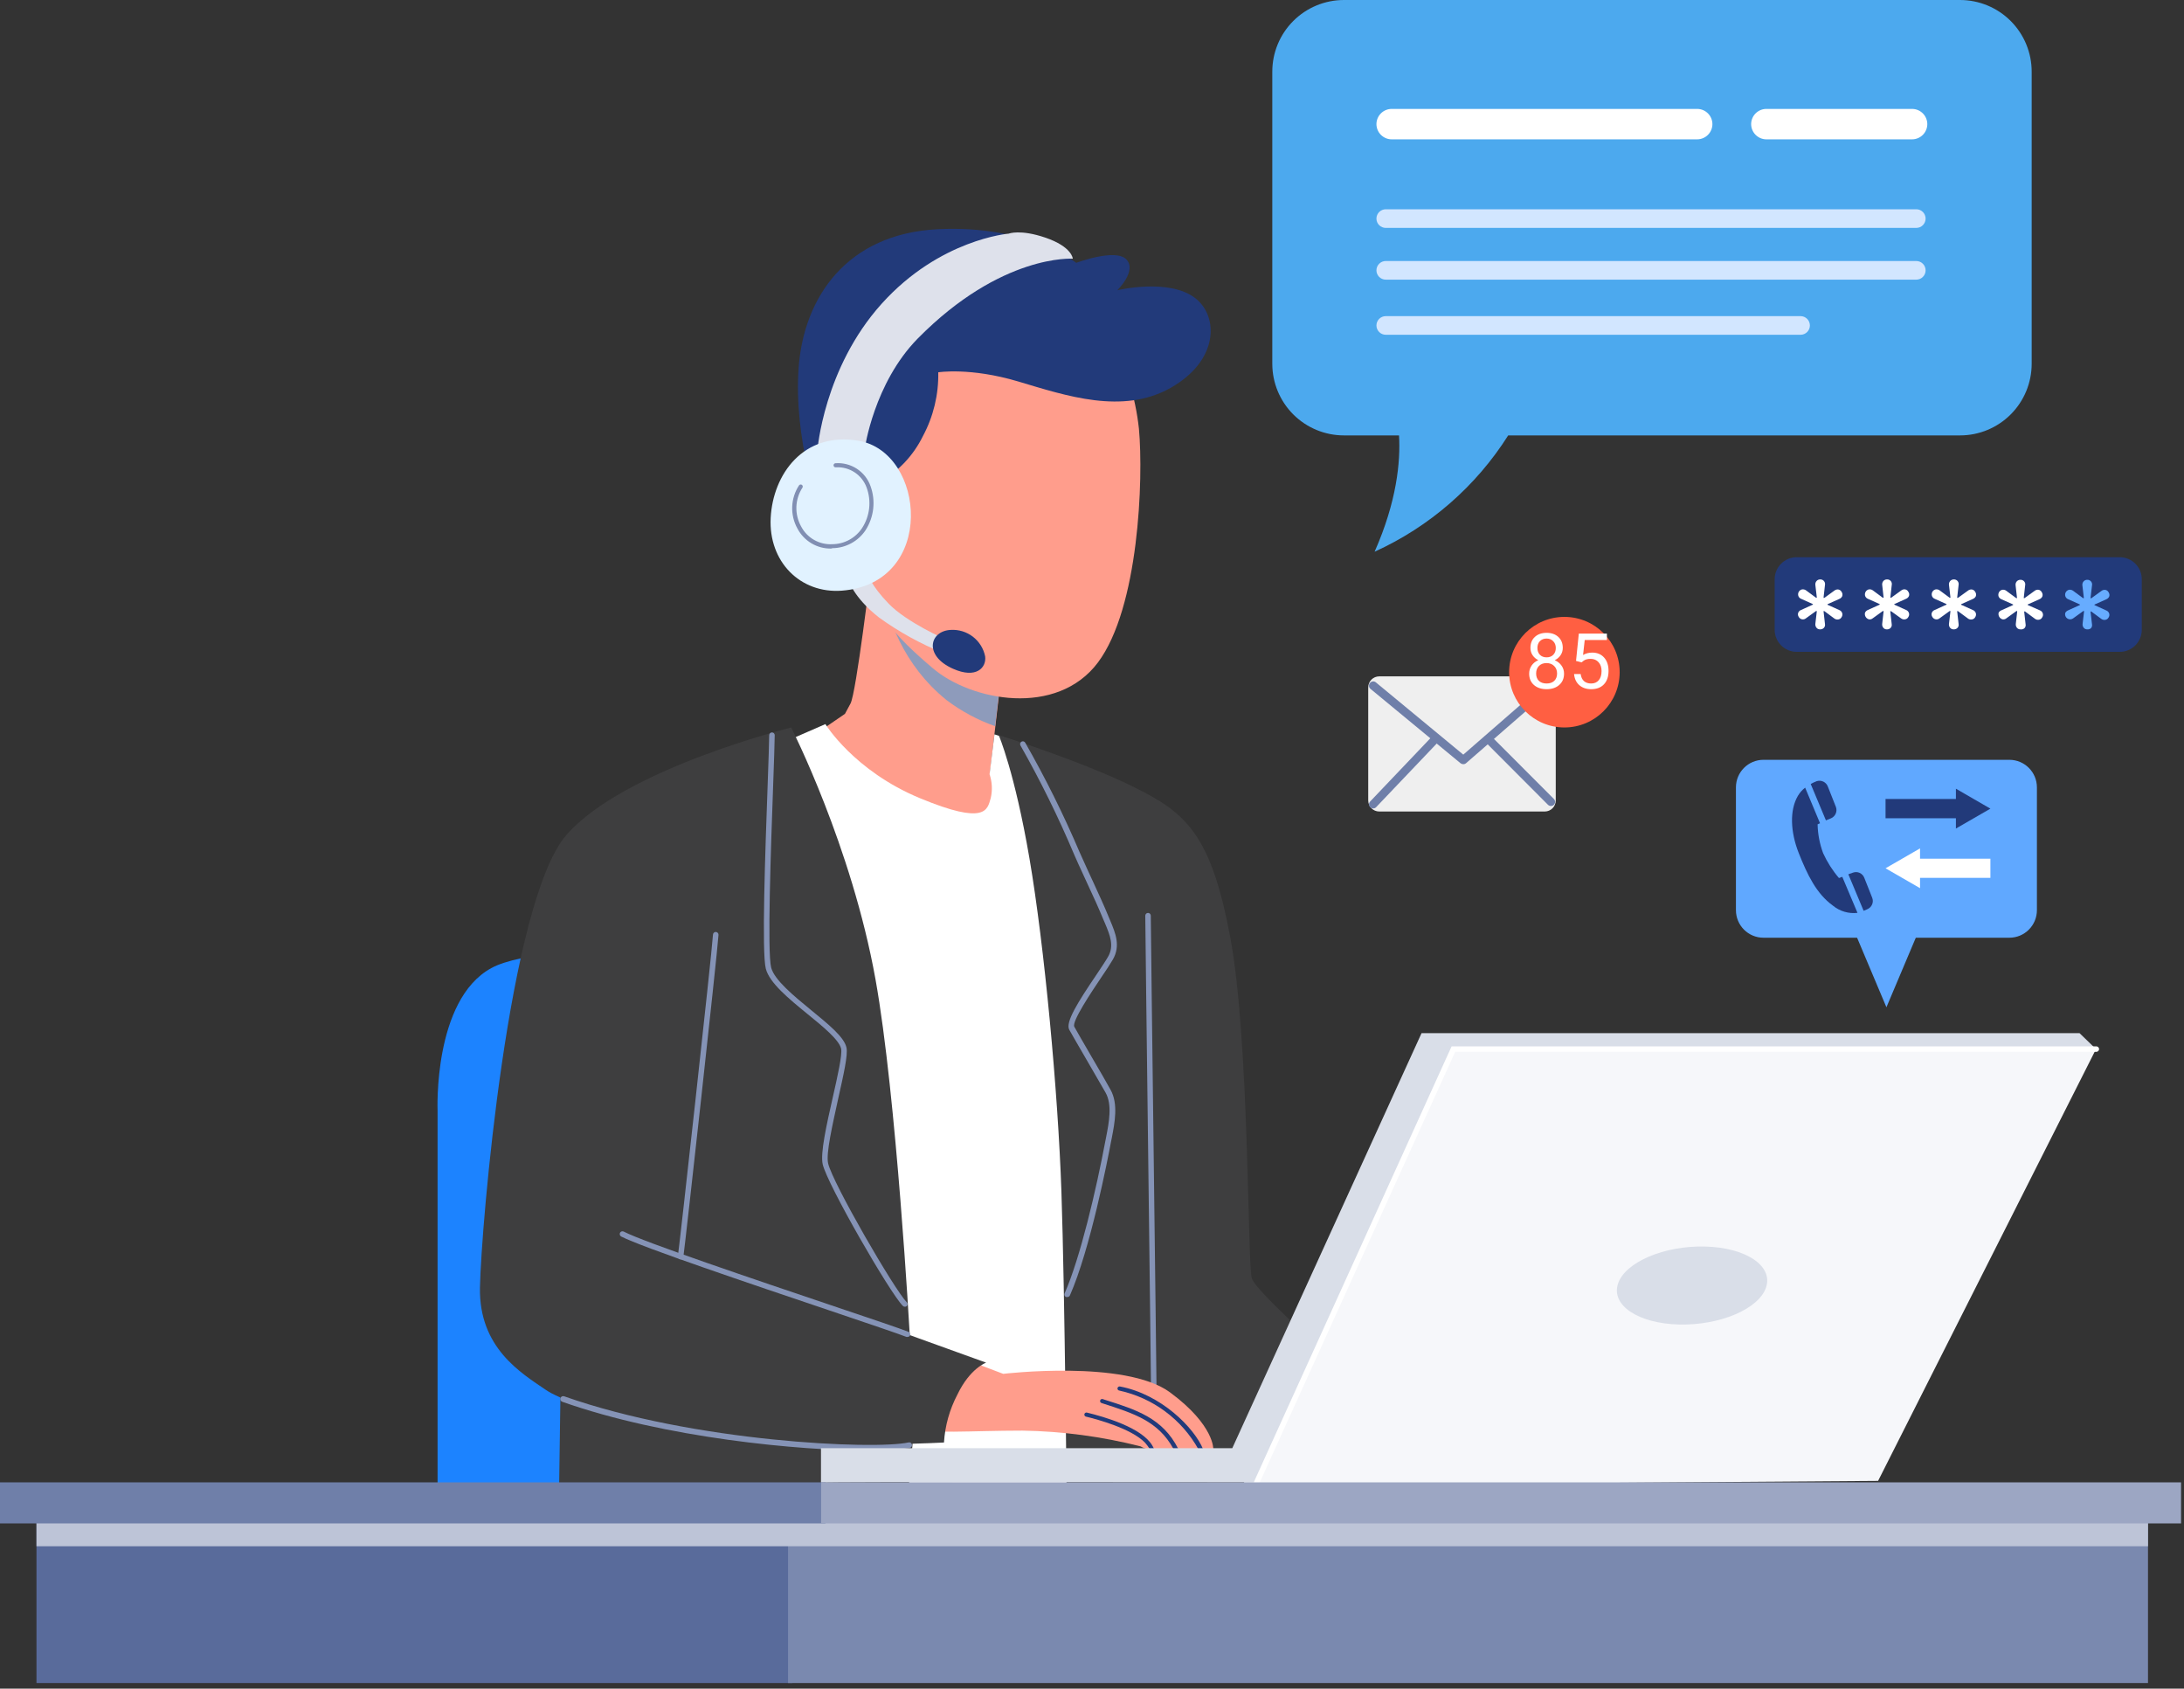 <svg width="282" height="218" viewBox="0 0 282 218" fill="none" xmlns="http://www.w3.org/2000/svg">
<rect x="0" y="0" width="282" height="218" fill="#333333" stroke="none"/>
<path d="M259.45 98.088H227.703C225.738 98.088 224.146 99.681 224.146 101.646V117.498C224.146 119.463 225.738 121.056 227.703 121.056H259.45C261.415 121.056 263.008 119.463 263.008 117.498V101.646C263.008 99.681 261.415 98.088 259.45 98.088Z" fill="#60A8FF"/>
<path d="M243.577 130.035L248.614 118.11H238.546L243.577 130.035Z" fill="#60A8FF"/>
<path d="M243.463 105.631H252.549V106.961L257.003 104.393L252.549 101.817V103.147H243.463V105.631Z" fill="#223A7A"/>
<path d="M257.003 110.852H247.917V109.522L243.463 112.091L247.917 114.659V113.329H257.003V110.852Z" fill="white"/>
<path d="M237.877 113.193L237.45 113.35C236.619 112.379 235.93 111.297 235.401 110.134C234.959 108.942 234.718 107.684 234.69 106.413L235.003 106.277L233.082 101.681C232.708 101.97 232.391 102.328 232.15 102.734C231.061 104.577 231.168 107.395 232.263 110.148C233.359 112.902 234.526 115.363 236.66 116.907C237.1 117.271 237.608 117.541 238.155 117.703C238.701 117.864 239.275 117.913 239.841 117.847L237.877 113.193Z" fill="#223A7A"/>
<path d="M239.258 112.653L238.66 112.866L240.631 117.576C240.835 117.509 241.033 117.424 241.222 117.32C241.467 117.187 241.654 116.969 241.75 116.707C241.846 116.445 241.842 116.157 241.741 115.897L240.716 113.314C240.608 113.035 240.395 112.81 240.122 112.686C239.849 112.563 239.539 112.551 239.258 112.653Z" fill="#223A7A"/>
<path d="M234.569 100.849C234.303 100.947 234.046 101.069 233.801 101.211L235.765 105.907L236.426 105.637C236.7 105.519 236.917 105.3 237.034 105.026C237.151 104.752 237.157 104.443 237.052 104.164L236.021 101.56C235.92 101.275 235.712 101.04 235.441 100.907C235.169 100.774 234.856 100.753 234.569 100.849Z" fill="#223A7A"/>
<path d="M56.501 196.376V143.383C56.501 143.383 55.91 129.103 63.424 124.983C70.937 120.864 102.556 123.069 102.556 123.069V196.354L56.501 196.376Z" fill="#1C83FF"/>
<path d="M112.468 73.456C112.468 73.456 110.554 89.508 109.814 90.831L109.102 92.154L105.438 94.659C105.438 94.659 112.503 104.67 121.184 106.285C129.864 107.9 129.138 102.727 129.138 102.727L127.808 99.924L129.579 84.62C129.579 84.62 113.791 77.433 112.468 73.456Z" fill="#FF9D8C"/>
<path d="M100.834 95.982L106.576 93.478C106.576 93.478 110.255 99.511 118.793 103.047C127.331 106.583 127.48 104.52 127.921 103.047C128.163 102.022 128.112 100.949 127.772 99.952L128.405 94.801L131.821 95.939L143.674 191.815L113.2 193.287L100.834 95.982Z" fill="white"/>
<path d="M128.954 94.9C128.954 94.9 131.017 99.66 132.931 110.852C134.845 122.044 136.609 140.878 137.051 153.834C137.492 166.791 137.762 196.375 137.762 196.375H176.183C176.624 196.375 179.278 181.804 179.278 181.804C179.278 181.804 162.515 167.424 161.647 165.069C161.057 163.504 161.356 134.403 158.851 121.005C156.347 107.608 153.109 104.911 146.321 101.56C139.327 98.124 128.954 94.9 128.954 94.9Z" fill="#3E3E3F"/>
<path d="M148.975 179.513C148.88 179.513 148.79 179.475 148.723 179.408C148.656 179.342 148.619 179.251 148.619 179.157C148.619 178.104 148.427 163.148 148.249 148.683C148.071 134.218 147.879 119.269 147.879 118.209C147.879 118.115 147.916 118.024 147.983 117.958C148.05 117.891 148.14 117.854 148.235 117.854C148.329 117.854 148.419 117.891 148.486 117.958C148.553 118.024 148.59 118.115 148.59 118.209C148.59 119.262 148.783 134.218 148.96 148.676C149.138 163.134 149.33 178.097 149.33 179.157C149.329 179.251 149.29 179.34 149.224 179.406C149.158 179.473 149.068 179.511 148.975 179.513Z" fill="#8593B6"/>
<path d="M72.424 175.912L72.132 196.375H116.879C116.879 196.375 118.793 179.007 118.06 177.385C117.327 175.763 72.424 175.912 72.424 175.912Z" fill="#3E3E3F"/>
<g style="mix-blend-mode:multiply">
<g style="mix-blend-mode:multiply">
<path d="M122.23 90.389C124.134 91.82 126.245 92.953 128.491 93.748L129.544 84.647C129.544 84.647 117.712 79.226 113.699 75.191C114.538 79.773 116.602 85.843 122.23 90.389Z" fill="#8E9BBB"/>
</g>
</g>
<path d="M143.383 43.572C145.364 47.223 146.613 51.225 147.061 55.355C147.652 61.829 147.061 78.464 141.761 85.53C136.46 92.595 125.396 90.51 120.415 86.241C115.819 82.328 111.287 78.002 110.113 69.464C108.939 60.926 112.61 44.732 123.062 41.345C133.514 37.958 143.383 43.572 143.383 43.572Z" fill="#FF9D8C"/>
<path d="M156.667 187.126C156.667 187.126 156.147 187.126 155.357 187.126H154.753L152.134 187.055H151.508C150.583 187.055 149.794 187.147 149.054 187.105C148.897 187.105 148.669 187.105 148.484 187.105C148.406 187.111 148.328 187.111 148.25 187.105C147.907 187.027 147.578 186.897 147.275 186.721C142.282 185.45 137.157 184.767 132.006 184.686C125.432 184.686 119.533 185.162 118.573 184.358C117.612 183.554 117.022 175.28 122.635 174.739L129.537 177.357C129.537 177.357 145.297 175.486 151.074 179.748C156.852 184.01 156.667 187.126 156.667 187.126Z" fill="#FF9D8C"/>
<path d="M149.025 187.055C148.868 187.055 148.64 187.055 148.455 187.055C148.275 186.77 148.072 186.498 147.851 186.244C146.072 184.429 141.774 183.255 140.216 182.878C140.148 182.861 140.089 182.818 140.052 182.759C140.014 182.699 140.002 182.627 140.017 182.558C140.025 182.523 140.04 182.491 140.061 182.462C140.082 182.433 140.109 182.409 140.139 182.39C140.17 182.372 140.203 182.36 140.239 182.354C140.274 182.349 140.31 182.35 140.344 182.359C142.614 182.907 147.459 184.308 148.797 186.628C148.84 186.692 148.953 186.941 149.025 187.055Z" fill="#223A7A"/>
<path d="M152.127 187.019C151.921 187.019 151.707 187.019 151.501 187.019C149.558 183.462 146.385 182.466 142.458 181.199L142.223 181.121C142.19 181.11 142.159 181.092 142.133 181.069C142.106 181.046 142.085 181.018 142.069 180.986C142.054 180.955 142.044 180.921 142.042 180.886C142.04 180.851 142.044 180.816 142.056 180.783C142.067 180.75 142.084 180.719 142.107 180.693C142.13 180.666 142.159 180.645 142.19 180.629C142.221 180.614 142.255 180.604 142.29 180.602C142.325 180.6 142.36 180.604 142.394 180.616L142.621 180.694C146.769 182.003 150.113 183.07 152.127 187.019Z" fill="#223A7A"/>
<path d="M155.35 187.097H154.745C153.674 185.181 152.208 183.513 150.444 182.206C148.68 180.898 146.659 179.98 144.513 179.513C144.478 179.508 144.444 179.495 144.413 179.477C144.383 179.458 144.356 179.433 144.336 179.404C144.315 179.374 144.301 179.341 144.293 179.306C144.286 179.271 144.286 179.235 144.293 179.2C144.308 179.132 144.348 179.073 144.405 179.034C144.461 178.994 144.53 178.977 144.599 178.986C149.914 179.982 154.204 184.315 155.35 187.097Z" fill="#223A7A"/>
<path d="M113.642 62.2C116.027 60.829 117.95 58.778 119.163 56.309C120.523 53.776 121.207 50.936 121.148 48.062C121.148 48.062 125.275 47.401 131.458 49.243C137.641 51.086 144.977 53.584 151.181 50.054C157.385 46.525 157.364 40.855 154.347 38.5C150.967 35.86 144.265 37.468 144.265 37.468C144.265 37.468 146.841 34.963 145.439 33.491C144.037 32.018 138.964 33.932 138.964 33.932C138.964 33.932 132.781 29.001 121.077 29.592C109.373 30.182 103.78 38.35 103.119 47.486C102.457 56.622 105.766 65.736 105.766 65.736L113.642 62.2Z" fill="#223A7A"/>
<path d="M109.522 74.786C109.522 74.786 110.113 77.063 113.499 79.717C116.071 81.575 118.859 83.114 121.803 84.299L122.194 82.584C122.194 82.584 117.114 80.378 114.759 77.945C112.404 75.512 112.112 74.195 112.112 74.195L109.522 74.786Z" fill="#DEE1EB"/>
<path d="M122.77 81.318C123.796 81.258 124.81 81.57 125.624 82.198C126.438 82.825 126.999 83.725 127.203 84.733C127.395 86.156 126.086 87.693 123.026 86.32C119.22 84.612 120.045 81.439 122.77 81.318Z" fill="#223A7A"/>
<path d="M111.656 57.93C111.656 57.93 112.83 49.471 118.501 43.7C129.323 32.736 138.523 33.398 138.523 33.398C138.523 33.398 138.444 31.854 134.965 30.673C131.721 29.57 130.255 30.16 130.255 30.16C130.255 30.16 121.347 30.872 113.841 39.211C106.334 47.55 105.544 58.158 105.544 58.158L111.656 57.93Z" fill="#DEE1EB"/>
<path d="M110.846 56.899C103.731 55.697 99.803 61.239 99.511 66.86C99.22 72.481 103.304 76.658 108.711 76.252C120.928 75.299 119.533 58.372 110.846 56.899Z" fill="#E1F2FF"/>
<path d="M107.316 70.816C106.422 70.83 105.541 70.595 104.772 70.138C104.004 69.68 103.377 69.019 102.962 68.226C102.486 67.368 102.254 66.396 102.29 65.415C102.327 64.435 102.63 63.483 103.168 62.662C103.188 62.633 103.213 62.608 103.242 62.589C103.271 62.57 103.304 62.556 103.338 62.55C103.373 62.543 103.408 62.544 103.442 62.55C103.477 62.558 103.509 62.571 103.538 62.591C103.567 62.611 103.592 62.636 103.611 62.665C103.63 62.694 103.644 62.727 103.65 62.761C103.657 62.795 103.657 62.831 103.65 62.865C103.643 62.899 103.629 62.932 103.609 62.961C103.131 63.697 102.862 64.549 102.831 65.427C102.8 66.304 103.007 67.173 103.431 67.941C103.807 68.673 104.387 69.281 105.1 69.691C105.813 70.101 106.63 70.297 107.451 70.254C108.217 70.251 108.971 70.059 109.645 69.696C110.318 69.332 110.892 68.808 111.315 68.169C111.811 67.403 112.123 66.531 112.224 65.623C112.325 64.716 112.214 63.797 111.898 62.94C111.606 62.135 111.061 61.446 110.346 60.976C109.631 60.505 108.783 60.278 107.928 60.328C107.894 60.333 107.858 60.331 107.824 60.323C107.791 60.314 107.759 60.298 107.731 60.277C107.703 60.256 107.68 60.23 107.662 60.199C107.645 60.169 107.634 60.135 107.629 60.101C107.621 60.031 107.64 59.961 107.683 59.905C107.725 59.849 107.788 59.812 107.857 59.802C108.834 59.726 109.809 59.975 110.63 60.508C111.452 61.042 112.075 61.831 112.404 62.755C112.742 63.689 112.86 64.688 112.749 65.675C112.638 66.663 112.3 67.611 111.763 68.447C111.293 69.151 110.659 69.73 109.915 70.134C109.171 70.538 108.341 70.755 107.494 70.766L107.316 70.816Z" fill="#818FB3"/>
<path d="M102.158 93.918C102.158 93.918 80.671 99.219 73.164 107.757C65.658 116.295 62.122 158.395 61.972 166.2C61.823 174.005 67.273 177.243 70.51 179.448C73.748 181.654 88.028 185.631 99.511 186.222C110.995 186.813 121.888 186.222 121.888 186.222C122.021 184.062 122.611 181.955 123.617 180.039C125.253 176.624 127.331 175.912 127.331 175.912L117.47 172.355C117.47 172.355 115.741 141.404 113.051 126.463C109.963 109.23 102.158 93.918 102.158 93.918Z" fill="#3E3E3F"/>
<path d="M137.783 167.438C137.736 167.448 137.688 167.448 137.641 167.438C137.555 167.4 137.489 167.328 137.455 167.24C137.422 167.152 137.425 167.055 137.463 166.969C139.477 162.422 141.562 153.507 142.735 147.246L142.835 146.741C143.191 144.898 143.632 142.607 142.75 141.049C142.294 140.245 141.277 138.494 140.302 136.815C139.327 135.136 138.331 133.421 138.061 132.93C137.542 131.97 139.178 129.373 141.54 125.879C142.173 124.926 142.728 124.108 143.049 123.553C143.895 122.13 143.333 120.757 142.686 119.213L142.437 118.636C141.853 117.213 141.184 115.748 140.537 114.367L139.747 112.645C139.399 111.884 139.036 111.116 138.701 110.326C136.665 105.499 134.349 100.795 131.764 96.238C131.717 96.156 131.704 96.058 131.728 95.967C131.752 95.875 131.811 95.796 131.892 95.747C131.932 95.723 131.977 95.707 132.023 95.701C132.069 95.694 132.116 95.697 132.161 95.709C132.206 95.721 132.249 95.742 132.285 95.77C132.322 95.799 132.353 95.835 132.376 95.875C134.99 100.447 137.335 105.168 139.399 110.013L140.444 112.325L141.234 114.04C141.882 115.463 142.55 116.886 143.148 118.359L143.369 118.885C144.03 120.465 144.713 122.094 143.696 123.866C143.362 124.442 142.807 125.289 142.159 126.235C140.928 128.071 138.36 131.892 138.715 132.546C138.979 133.03 139.932 134.681 140.942 136.417C141.953 138.153 142.949 139.853 143.397 140.686C144.408 142.493 143.938 144.919 143.561 146.876L143.461 147.374C143.034 149.658 140.765 161.327 138.139 167.253C138.105 167.316 138.053 167.368 137.99 167.401C137.926 167.434 137.854 167.447 137.783 167.438Z" fill="#8593B6"/>
<path d="M116.822 168.691C116.775 168.691 116.729 168.682 116.686 168.664C116.643 168.645 116.605 168.618 116.573 168.584C114.894 166.898 106.833 152.931 106.228 150.305C105.9 148.882 106.726 145.218 107.523 141.689C108.142 138.957 108.782 136.132 108.604 135.371C108.327 134.225 106.263 132.525 104.271 130.91C101.859 128.939 99.369 126.904 98.885 125.068C98.337 122.984 98.807 109.942 99.12 101.311C99.227 98.202 99.319 95.754 99.319 94.907C99.319 94.813 99.356 94.723 99.423 94.656C99.49 94.589 99.58 94.552 99.675 94.552C99.769 94.552 99.86 94.589 99.926 94.656C99.993 94.723 100.031 94.813 100.031 94.907C100.031 95.79 99.938 98.252 99.831 101.361C99.54 109.429 99.056 122.934 99.575 124.919C100.002 126.527 102.507 128.576 104.719 130.39C106.932 132.205 108.988 133.855 109.294 135.228C109.515 136.153 108.91 138.786 108.22 141.874C107.508 145.168 106.633 148.889 106.925 150.177C107.516 152.746 115.463 166.456 117.078 168.114C117.111 168.147 117.138 168.185 117.156 168.228C117.174 168.271 117.183 168.317 117.183 168.363C117.183 168.41 117.174 168.456 117.156 168.498C117.138 168.541 117.111 168.58 117.078 168.612C117.043 168.642 117.002 168.665 116.958 168.678C116.914 168.692 116.868 168.696 116.822 168.691Z" fill="#8593B6"/>
<path d="M87.885 162.579H87.835C87.788 162.573 87.743 162.557 87.702 162.534C87.661 162.51 87.626 162.478 87.597 162.44C87.569 162.403 87.548 162.359 87.536 162.314C87.525 162.268 87.522 162.22 87.529 162.173C87.793 160.323 91.877 123.467 92.062 120.643C92.068 120.548 92.112 120.461 92.183 120.398C92.255 120.336 92.348 120.305 92.442 120.312C92.537 120.319 92.624 120.362 92.686 120.434C92.749 120.505 92.78 120.598 92.773 120.693C92.581 123.539 88.504 160.423 88.234 162.273C88.222 162.357 88.18 162.434 88.116 162.491C88.052 162.547 87.97 162.578 87.885 162.579Z" fill="#8593B6"/>
<path d="M117.178 172.59C117.134 172.6 117.087 172.6 117.043 172.59C116.139 172.227 112.141 170.876 107.082 169.168C96.865 165.724 82.891 161.007 80.208 159.627C80.125 159.581 80.063 159.505 80.035 159.415C80.007 159.325 80.016 159.227 80.059 159.143C80.103 159.06 80.177 158.998 80.266 158.97C80.356 158.942 80.452 158.951 80.535 158.993C83.147 160.352 97.69 165.255 107.302 168.499C112.375 170.207 116.388 171.559 117.313 171.936C117.4 171.972 117.468 172.041 117.504 172.127C117.54 172.214 117.541 172.311 117.505 172.398C117.474 172.457 117.427 172.507 117.369 172.54C117.311 172.574 117.245 172.592 117.178 172.59Z" fill="#8593B6"/>
<path d="M112.261 187.268C103.275 187.268 85.843 185.646 72.602 180.964C72.555 180.949 72.512 180.924 72.475 180.892C72.438 180.86 72.407 180.821 72.385 180.777C72.363 180.733 72.349 180.685 72.346 180.636C72.342 180.587 72.348 180.538 72.364 180.491C72.379 180.444 72.403 180.401 72.436 180.364C72.468 180.327 72.507 180.296 72.551 180.274C72.595 180.252 72.643 180.239 72.692 180.235C72.741 180.231 72.79 180.237 72.837 180.253C89.564 186.172 112.966 187.183 117.32 186.208C117.367 186.198 117.415 186.197 117.462 186.205C117.509 186.214 117.554 186.231 117.595 186.257C117.635 186.283 117.67 186.316 117.697 186.355C117.724 186.395 117.744 186.439 117.754 186.486C117.764 186.532 117.765 186.581 117.757 186.628C117.749 186.675 117.731 186.72 117.705 186.76C117.679 186.8 117.646 186.835 117.607 186.863C117.568 186.89 117.523 186.909 117.477 186.92C115.753 187.197 114.007 187.314 112.261 187.268Z" fill="#8593B6"/>
<path d="M270.642 135.428L242.502 191.175L160.458 191.765L185.774 134.646L270.642 135.428Z" fill="#F6F7FA"/>
<path d="M106.007 191.416V186.955H159.114L183.554 133.372H268.508L270.642 135.435H187.667L162.273 191.373C162.273 191.373 106.007 191.267 106.007 191.416Z" fill="#D9DEE8"/>
<path d="M228.037 166.194C227.112 168.976 222.082 171.117 216.803 170.989C211.523 170.861 207.994 168.499 208.919 165.717C209.844 162.935 214.882 160.786 220.161 160.922C225.44 161.057 228.962 163.412 228.037 166.194Z" fill="#D9DEE8"/>
<path d="M162.273 191.73C162.221 191.728 162.17 191.716 162.124 191.694C162.038 191.655 161.971 191.584 161.938 191.496C161.904 191.408 161.907 191.31 161.946 191.224L187.432 135.08H270.678C270.772 135.08 270.863 135.117 270.929 135.184C270.996 135.251 271.034 135.341 271.034 135.435C271.032 135.529 270.994 135.619 270.927 135.685C270.861 135.751 270.772 135.789 270.678 135.791H187.894L162.593 191.523C162.566 191.585 162.521 191.637 162.464 191.674C162.407 191.711 162.341 191.73 162.273 191.73Z" fill="white"/>
<path d="M102.308 195.635H4.71V217.272H102.308V195.635Z" fill="#596B9B"/>
<path d="M277.351 195.635H101.752V217.272H277.351V195.635Z" fill="#7A89AF"/>
<g style="mix-blend-mode:multiply">
<path d="M102.308 195.635H101.753H4.71V199.613H101.753H102.308H277.352V195.635H102.308Z" fill="#BDC4D7"/>
</g>
<path d="M106.576 191.366H0V196.667H106.576V191.366Z" fill="#6F7FA9"/>
<path d="M281.62 191.366H106.021V196.667H281.62V191.366Z" fill="#9CA6C3"/>
<path d="M253.076 2.73681e-06H173.529C171.076 2.73681e-06 168.724 0.975 166.989 2.709C165.254 4.444 164.28 6.796 164.28 9.25V46.959C164.28 49.413 165.254 51.765 166.989 53.5C168.724 55.234 171.076 56.209 173.529 56.209H180.644C180.844 59.624 180.353 64.747 177.492 71.222C184.582 68.005 190.576 62.787 194.739 56.209H253.083C255.536 56.209 257.889 55.234 259.623 53.5C261.358 51.765 262.332 49.413 262.332 46.959V9.25C262.332 8.034 262.093 6.831 261.627 5.708C261.162 4.586 260.48 3.566 259.621 2.707C258.761 1.848 257.74 1.166 256.617 0.702C255.494 0.238 254.291 -0.001 253.076 2.73681e-06Z" fill="#4CA9EE"/>
<path d="M219.144 17.987H179.691C179.171 17.985 178.672 17.778 178.304 17.41C177.936 17.042 177.729 16.544 177.727 16.023C177.729 15.503 177.936 15.005 178.304 14.637C178.672 14.269 179.171 14.061 179.691 14.06H219.144C219.664 14.061 220.162 14.269 220.53 14.637C220.898 15.005 221.106 15.503 221.108 16.023C221.106 16.544 220.898 17.042 220.53 17.41C220.162 17.778 219.664 17.985 219.144 17.987Z" fill="white"/>
<path d="M247.433 29.421H178.929C178.611 29.421 178.305 29.294 178.079 29.068C177.854 28.843 177.727 28.537 177.727 28.218C177.727 27.899 177.854 27.593 178.079 27.368C178.305 27.142 178.611 27.016 178.929 27.016H247.433C247.752 27.016 248.058 27.142 248.283 27.368C248.509 27.593 248.636 27.899 248.636 28.218C248.636 28.376 248.605 28.532 248.544 28.678C248.484 28.824 248.395 28.957 248.283 29.068C248.172 29.18 248.039 29.269 247.893 29.329C247.747 29.389 247.591 29.421 247.433 29.421Z" fill="#D2E6FF"/>
<path d="M247.433 36.101H178.929C178.611 36.101 178.305 35.974 178.079 35.749C177.854 35.523 177.727 35.218 177.727 34.899C177.727 34.58 177.854 34.274 178.079 34.048C178.305 33.823 178.611 33.696 178.929 33.696H247.433C247.752 33.696 248.058 33.823 248.283 34.048C248.509 34.274 248.636 34.58 248.636 34.899C248.636 35.057 248.605 35.213 248.544 35.359C248.484 35.505 248.395 35.637 248.283 35.749C248.172 35.861 248.039 35.949 247.893 36.01C247.747 36.07 247.591 36.101 247.433 36.101Z" fill="#D2E6FF"/>
<path d="M232.492 43.217H178.929C178.611 43.217 178.305 43.09 178.079 42.865C177.854 42.639 177.727 42.333 177.727 42.014C177.727 41.696 177.854 41.39 178.079 41.164C178.305 40.939 178.611 40.812 178.929 40.812H232.492C232.81 40.812 233.116 40.939 233.342 41.164C233.567 41.39 233.694 41.696 233.694 42.014C233.694 42.333 233.567 42.639 233.342 42.865C233.116 43.09 232.81 43.217 232.492 43.217Z" fill="#D2E6FF"/>
<path d="M246.892 17.987H228.073C227.552 17.985 227.054 17.778 226.686 17.41C226.318 17.042 226.111 16.544 226.109 16.023C226.111 15.503 226.318 15.005 226.686 14.637C227.054 14.269 227.552 14.061 228.073 14.06H246.892C247.412 14.061 247.911 14.269 248.278 14.637C248.646 15.005 248.854 15.503 248.856 16.023C248.854 16.544 248.646 17.042 248.278 17.41C247.911 17.778 247.412 17.985 246.892 17.987Z" fill="white"/>
<path d="M199.456 87.316H178.09C177.304 87.316 176.667 87.953 176.667 88.739V103.339C176.667 104.125 177.304 104.762 178.09 104.762H199.456C200.242 104.762 200.88 104.125 200.88 103.339V88.739C200.88 87.953 200.242 87.316 199.456 87.316Z" fill="#EFEFEF"/>
<path d="M188.919 98.65C188.797 98.648 188.68 98.605 188.584 98.529L176.951 88.924C176.897 88.877 176.853 88.82 176.82 88.757C176.788 88.693 176.769 88.623 176.764 88.552C176.758 88.48 176.767 88.409 176.79 88.341C176.812 88.273 176.848 88.21 176.894 88.156C176.941 88.101 176.998 88.057 177.062 88.025C177.126 87.993 177.195 87.973 177.267 87.968C177.338 87.963 177.41 87.972 177.478 87.994C177.546 88.016 177.609 88.052 177.663 88.099L188.94 97.419L199.933 87.85C199.986 87.803 200.047 87.767 200.114 87.744C200.18 87.721 200.251 87.712 200.321 87.716C200.392 87.72 200.461 87.738 200.524 87.769C200.587 87.8 200.644 87.843 200.691 87.896C200.737 87.949 200.773 88.01 200.796 88.077C200.819 88.144 200.829 88.214 200.824 88.284C200.82 88.355 200.802 88.424 200.771 88.487C200.74 88.55 200.697 88.607 200.644 88.654L189.31 98.515C189.258 98.563 189.196 98.6 189.129 98.623C189.061 98.647 188.99 98.656 188.919 98.65Z" fill="#6F7FA9"/>
<path d="M177.3 104.363C177.195 104.365 177.092 104.336 177.004 104.279C176.916 104.222 176.847 104.14 176.806 104.044C176.765 103.948 176.753 103.841 176.773 103.739C176.792 103.636 176.842 103.541 176.916 103.467L185.048 94.928C185.148 94.829 185.284 94.772 185.425 94.772C185.567 94.772 185.702 94.829 185.802 94.928C185.902 95.029 185.958 95.164 185.958 95.306C185.958 95.447 185.902 95.583 185.802 95.683L177.67 104.221C177.621 104.269 177.563 104.306 177.5 104.33C177.436 104.355 177.368 104.366 177.3 104.363Z" fill="#6F7FA9"/>
<path d="M200.26 104.051C200.189 104.052 200.118 104.038 200.052 104.011C199.986 103.985 199.926 103.945 199.876 103.894L191.779 95.776C191.679 95.676 191.623 95.54 191.623 95.399C191.623 95.258 191.679 95.122 191.779 95.022C191.828 94.972 191.887 94.931 191.952 94.904C192.016 94.877 192.086 94.863 192.156 94.863C192.227 94.863 192.296 94.877 192.361 94.904C192.426 94.931 192.484 94.972 192.533 95.022L200.637 103.14C200.738 103.241 200.794 103.378 200.794 103.521C200.794 103.663 200.738 103.8 200.637 103.901C200.588 103.95 200.529 103.989 200.464 104.014C200.399 104.04 200.33 104.053 200.26 104.051Z" fill="#6F7FA9"/>
<path d="M201.997 93.912C205.938 93.912 209.133 90.717 209.133 86.776C209.133 82.834 205.938 79.639 201.997 79.639C198.055 79.639 194.86 82.834 194.86 86.776C194.86 90.717 198.055 93.912 201.997 93.912Z" fill="#FF5F42"/>
<path d="M201.786 83.64C201.786 83.993 201.692 84.308 201.504 84.584C201.319 84.859 201.067 85.075 200.75 85.231C201.119 85.389 201.411 85.621 201.625 85.926C201.842 86.231 201.951 86.576 201.951 86.962C201.951 87.575 201.743 88.063 201.328 88.426C200.917 88.789 200.373 88.971 199.699 88.971C199.018 88.971 198.472 88.789 198.06 88.426C197.651 88.06 197.447 87.572 197.447 86.962C197.447 86.579 197.551 86.234 197.758 85.926C197.969 85.618 198.259 85.385 198.629 85.226C198.314 85.07 198.066 84.854 197.885 84.579C197.703 84.303 197.612 83.99 197.612 83.64C197.612 83.043 197.804 82.57 198.186 82.22C198.569 81.87 199.073 81.695 199.699 81.695C200.322 81.695 200.824 81.87 201.207 82.22C201.593 82.57 201.786 83.043 201.786 83.64ZM201.051 86.943C201.051 86.547 200.925 86.224 200.672 85.975C200.422 85.725 200.095 85.6 199.689 85.6C199.284 85.6 198.958 85.723 198.712 85.97C198.468 86.216 198.347 86.54 198.347 86.943C198.347 87.345 198.465 87.661 198.702 87.891C198.942 88.121 199.274 88.236 199.699 88.236C200.121 88.236 200.451 88.121 200.691 87.891C200.931 87.658 201.051 87.341 201.051 86.943ZM199.699 82.434C199.346 82.434 199.059 82.544 198.838 82.765C198.621 82.982 198.512 83.278 198.512 83.655C198.512 84.015 198.619 84.306 198.833 84.53C199.051 84.751 199.339 84.861 199.699 84.861C200.059 84.861 200.346 84.751 200.56 84.53C200.777 84.306 200.886 84.015 200.886 83.655C200.886 83.295 200.774 83.001 200.55 82.774C200.326 82.547 200.043 82.434 199.699 82.434ZM203.498 85.323L203.858 81.792H207.486V82.624H204.621L204.407 84.555C204.754 84.35 205.148 84.248 205.589 84.248C206.234 84.248 206.747 84.462 207.126 84.89C207.505 85.315 207.695 85.89 207.695 86.617C207.695 87.346 207.497 87.922 207.102 88.343C206.709 88.762 206.16 88.971 205.453 88.971C204.827 88.971 204.316 88.797 203.921 88.45C203.525 88.103 203.3 87.624 203.245 87.011H204.096C204.151 87.416 204.295 87.722 204.529 87.93C204.762 88.134 205.07 88.236 205.453 88.236C205.871 88.236 206.199 88.094 206.435 87.808C206.675 87.523 206.795 87.129 206.795 86.626C206.795 86.153 206.666 85.774 206.406 85.488C206.15 85.2 205.808 85.055 205.38 85.055C204.988 85.055 204.68 85.141 204.456 85.313L204.218 85.508L203.498 85.323Z" fill="white"/>
<path d="M273.702 71.933H231.993C230.422 71.933 229.147 73.207 229.147 74.779V81.304C229.147 82.875 230.422 84.15 231.993 84.15H273.702C275.274 84.15 276.548 82.875 276.548 81.304V74.779C276.548 73.207 275.274 71.933 273.702 71.933Z" fill="#223A7A"/>
<path d="M235.003 81.246C234.918 81.25 234.833 81.234 234.755 81.2C234.678 81.165 234.609 81.113 234.555 81.047C234.497 80.979 234.453 80.9 234.426 80.814C234.399 80.729 234.39 80.638 234.398 80.549L234.583 78.963C234.583 78.927 234.583 78.899 234.583 78.884C234.583 78.87 234.526 78.884 234.484 78.884L233.182 79.823C233.113 79.88 233.033 79.921 232.947 79.943C232.861 79.965 232.771 79.968 232.683 79.952C232.594 79.936 232.509 79.9 232.436 79.847C232.362 79.794 232.301 79.725 232.257 79.646C232.201 79.564 232.166 79.471 232.155 79.373C232.144 79.275 232.157 79.175 232.193 79.084C232.228 79.005 232.279 78.934 232.343 78.875C232.407 78.817 232.481 78.771 232.563 78.742L234.021 78.08C234.064 78.08 234.085 78.08 234.085 78.023C234.085 77.966 234.085 77.974 234.021 77.959L232.563 77.305C232.477 77.272 232.4 77.221 232.337 77.154C232.274 77.088 232.227 77.008 232.2 76.921C232.174 76.835 232.166 76.744 232.175 76.655C232.185 76.566 232.213 76.48 232.257 76.401C232.302 76.322 232.363 76.253 232.437 76.199C232.51 76.145 232.594 76.107 232.683 76.088C232.858 76.063 233.035 76.104 233.182 76.202L234.484 77.162C234.526 77.162 234.555 77.162 234.583 77.162C234.612 77.162 234.583 77.12 234.583 77.077L234.398 75.498C234.388 75.408 234.398 75.317 234.426 75.231C234.454 75.145 234.501 75.066 234.562 74.999C234.622 74.932 234.697 74.879 234.781 74.845C234.865 74.81 234.955 74.795 235.046 74.8C235.135 74.799 235.223 74.817 235.304 74.854C235.385 74.891 235.457 74.945 235.514 75.013C235.572 75.082 235.613 75.162 235.635 75.248C235.658 75.334 235.66 75.424 235.643 75.512L235.465 77.091C235.465 77.134 235.465 77.162 235.465 77.177C235.482 77.186 235.5 77.191 235.519 77.191C235.538 77.191 235.556 77.186 235.572 77.177L236.867 76.237C236.939 76.181 237.021 76.14 237.109 76.116C237.197 76.093 237.289 76.088 237.379 76.102C237.467 76.12 237.55 76.157 237.622 76.211C237.693 76.266 237.752 76.335 237.792 76.415C237.848 76.496 237.884 76.59 237.897 76.688C237.909 76.786 237.898 76.885 237.863 76.978C237.786 77.133 237.654 77.254 237.493 77.319L236.028 77.974C235.992 77.974 235.971 77.974 235.971 78.038C235.971 78.102 235.971 78.08 236.028 78.095L237.493 78.756C237.579 78.79 237.657 78.841 237.721 78.907C237.785 78.974 237.833 79.053 237.863 79.141C237.892 79.227 237.9 79.318 237.888 79.408C237.875 79.498 237.843 79.584 237.792 79.66C237.753 79.74 237.694 79.809 237.623 79.863C237.551 79.916 237.468 79.951 237.379 79.966C237.291 79.983 237.2 79.983 237.112 79.965C237.024 79.946 236.941 79.91 236.867 79.859L235.572 78.899C235.556 78.889 235.538 78.884 235.519 78.884C235.5 78.884 235.482 78.889 235.465 78.899C235.457 78.91 235.452 78.924 235.452 78.938C235.452 78.952 235.457 78.966 235.465 78.977L235.643 80.564C235.66 80.652 235.655 80.744 235.629 80.831C235.603 80.917 235.557 80.996 235.494 81.061C235.43 81.125 235.353 81.175 235.268 81.207C235.184 81.239 235.093 81.252 235.003 81.246Z" fill="white"/>
<path d="M243.626 81.247C243.541 81.25 243.457 81.234 243.379 81.199C243.301 81.165 243.232 81.113 243.178 81.047C243.121 80.979 243.078 80.899 243.052 80.814C243.027 80.728 243.019 80.638 243.029 80.549L243.206 78.963C243.206 78.927 243.206 78.899 243.206 78.885C243.206 78.87 243.149 78.885 243.107 78.885L241.805 79.824C241.736 79.881 241.656 79.922 241.57 79.944C241.484 79.966 241.394 79.969 241.307 79.952C241.127 79.9 240.976 79.781 240.884 79.618C240.792 79.456 240.767 79.264 240.816 79.084C240.893 78.929 241.025 78.807 241.186 78.742L242.651 78.081C242.687 78.081 242.708 78.081 242.708 78.024C242.708 77.967 242.708 77.974 242.651 77.96L241.186 77.305C241.101 77.27 241.025 77.218 240.963 77.152C240.9 77.086 240.853 77.007 240.823 76.921C240.777 76.746 240.8 76.56 240.887 76.401C240.931 76.323 240.991 76.254 241.064 76.201C241.136 76.147 241.219 76.108 241.307 76.088C241.481 76.059 241.66 76.1 241.805 76.202L243.107 77.163C243.149 77.163 243.185 77.163 243.206 77.163C243.228 77.163 243.206 77.12 243.206 77.077L243.029 75.498C243.019 75.408 243.029 75.318 243.056 75.233C243.083 75.147 243.127 75.068 243.185 75C243.246 74.933 243.321 74.881 243.405 74.846C243.488 74.812 243.579 74.796 243.669 74.8C243.756 74.797 243.842 74.814 243.922 74.848C244.002 74.883 244.074 74.934 244.131 75C244.191 75.067 244.234 75.146 244.258 75.233C244.281 75.319 244.284 75.41 244.267 75.498L244.089 77.077C244.089 77.12 244.089 77.148 244.089 77.163C244.089 77.163 244.146 77.163 244.188 77.163L245.49 76.224C245.561 76.166 245.644 76.124 245.732 76.101C245.82 76.078 245.913 76.073 246.003 76.088C246.09 76.106 246.172 76.143 246.242 76.197C246.312 76.252 246.369 76.321 246.408 76.401C246.466 76.482 246.503 76.575 246.516 76.673C246.528 76.772 246.516 76.871 246.479 76.963C246.402 77.119 246.27 77.24 246.109 77.305L244.651 77.96C244.608 77.96 244.587 77.981 244.587 78.024C244.587 78.024 244.587 78.066 244.651 78.081L246.109 78.742C246.196 78.775 246.274 78.826 246.338 78.892C246.402 78.959 246.45 79.039 246.479 79.126C246.509 79.212 246.519 79.304 246.506 79.395C246.494 79.485 246.46 79.571 246.408 79.646C246.37 79.725 246.313 79.795 246.242 79.848C246.172 79.901 246.09 79.937 246.003 79.952C245.914 79.97 245.823 79.97 245.735 79.952C245.647 79.933 245.564 79.897 245.49 79.845L244.181 78.906C244.138 78.906 244.11 78.906 244.082 78.906C244.053 78.906 244.082 78.948 244.082 78.984L244.259 80.571C244.276 80.66 244.271 80.751 244.245 80.838C244.219 80.924 244.173 81.004 244.11 81.069C244.046 81.13 243.97 81.178 243.887 81.209C243.804 81.239 243.715 81.252 243.626 81.247Z" fill="white"/>
<path d="M252.257 81.247C252.171 81.25 252.085 81.234 252.006 81.199C251.927 81.165 251.857 81.113 251.801 81.047C251.744 80.979 251.701 80.899 251.676 80.814C251.65 80.728 251.642 80.638 251.652 80.549L251.837 78.963C251.837 78.927 251.837 78.899 251.837 78.885C251.822 78.875 251.805 78.87 251.787 78.87C251.77 78.87 251.752 78.875 251.737 78.885L250.435 79.824C250.367 79.88 250.287 79.921 250.201 79.943C250.114 79.965 250.025 79.968 249.937 79.952C249.848 79.936 249.763 79.9 249.689 79.847C249.615 79.794 249.554 79.725 249.51 79.646C249.453 79.565 249.418 79.471 249.407 79.373C249.395 79.275 249.409 79.175 249.446 79.084C249.482 79.005 249.533 78.934 249.597 78.876C249.66 78.817 249.735 78.772 249.816 78.742L251.275 78.081C251.318 78.081 251.339 78.081 251.339 78.023C251.339 77.967 251.339 77.974 251.275 77.96L249.816 77.305C249.731 77.272 249.654 77.221 249.591 77.155C249.528 77.088 249.481 77.008 249.453 76.921C249.428 76.835 249.419 76.745 249.429 76.655C249.439 76.566 249.466 76.48 249.51 76.401C249.555 76.322 249.617 76.253 249.69 76.199C249.764 76.145 249.848 76.107 249.937 76.088C250.112 76.063 250.289 76.104 250.435 76.202L251.737 77.163C251.752 77.172 251.77 77.177 251.787 77.177C251.805 77.177 251.822 77.172 251.837 77.163C251.837 77.163 251.837 77.12 251.837 77.077L251.652 75.498C251.642 75.408 251.652 75.317 251.68 75.231C251.708 75.145 251.754 75.066 251.816 75C251.875 74.933 251.949 74.881 252.032 74.847C252.114 74.812 252.203 74.796 252.292 74.8C252.382 74.798 252.471 74.815 252.553 74.852C252.635 74.888 252.708 74.942 252.766 75.011C252.824 75.079 252.866 75.16 252.889 75.246C252.911 75.333 252.914 75.424 252.897 75.512L252.719 77.091C252.719 77.134 252.719 77.163 252.719 77.177C252.734 77.186 252.751 77.191 252.769 77.191C252.787 77.191 252.804 77.186 252.819 77.177L254.121 76.238C254.192 76.181 254.275 76.14 254.363 76.117C254.451 76.093 254.543 76.088 254.633 76.103C254.721 76.12 254.804 76.157 254.876 76.211C254.947 76.266 255.005 76.335 255.046 76.415C255.102 76.497 255.138 76.59 255.15 76.688C255.163 76.786 255.151 76.885 255.117 76.978C255.039 77.133 254.908 77.254 254.747 77.319L253.281 77.974C253.246 77.974 253.224 77.974 253.224 78.038C253.224 78.102 253.224 78.081 253.281 78.095L254.747 78.756C254.833 78.79 254.911 78.841 254.974 78.908C255.038 78.974 255.087 79.053 255.117 79.141C255.145 79.227 255.154 79.319 255.141 79.409C255.129 79.499 255.096 79.585 255.046 79.66C255.006 79.74 254.948 79.81 254.876 79.863C254.805 79.916 254.721 79.951 254.633 79.966C254.545 79.984 254.454 79.983 254.366 79.965C254.278 79.946 254.195 79.91 254.121 79.859L252.819 78.899C252.804 78.889 252.787 78.884 252.769 78.884C252.751 78.884 252.734 78.889 252.719 78.899C252.711 78.91 252.706 78.924 252.706 78.938C252.706 78.952 252.711 78.966 252.719 78.977L252.897 80.564C252.914 80.653 252.909 80.744 252.883 80.831C252.857 80.917 252.81 80.996 252.748 81.062C252.684 81.125 252.607 81.175 252.522 81.207C252.437 81.239 252.347 81.252 252.257 81.247Z" fill="white"/>
<path d="M260.88 81.247C260.796 81.25 260.711 81.234 260.633 81.199C260.555 81.165 260.487 81.113 260.432 81.047C260.375 80.979 260.332 80.899 260.307 80.814C260.281 80.728 260.273 80.638 260.283 80.549L260.461 78.963C260.461 78.927 260.461 78.899 260.461 78.885C260.461 78.87 260.404 78.885 260.361 78.885L259.059 79.824C258.991 79.881 258.911 79.922 258.824 79.944C258.738 79.966 258.648 79.969 258.561 79.952C258.382 79.9 258.23 79.781 258.138 79.618C258.046 79.456 258.022 79.264 258.07 79.084C258.149 78.952 258.269 78.85 258.412 78.792L259.877 78.13C259.913 78.13 259.934 78.13 259.934 78.073C259.934 78.016 259.934 78.024 259.877 78.009L258.412 77.355C258.327 77.32 258.251 77.268 258.189 77.202C258.126 77.136 258.078 77.057 258.049 76.971C258.003 76.796 258.026 76.61 258.113 76.451C258.157 76.373 258.217 76.304 258.29 76.25C258.362 76.196 258.445 76.158 258.533 76.138C258.707 76.109 258.886 76.15 259.031 76.252L260.333 77.212C260.375 77.212 260.411 77.212 260.432 77.212C260.454 77.212 260.432 77.17 260.432 77.127L260.254 75.547C260.244 75.458 260.252 75.368 260.279 75.282C260.306 75.196 260.351 75.117 260.411 75.049C260.472 74.983 260.547 74.931 260.631 74.896C260.714 74.862 260.804 74.846 260.895 74.85C260.982 74.847 261.068 74.864 261.148 74.898C261.228 74.933 261.3 74.984 261.357 75.049C261.417 75.116 261.46 75.196 261.484 75.282C261.507 75.369 261.51 75.46 261.492 75.547L261.315 77.127C261.315 77.17 261.315 77.198 261.315 77.212C261.315 77.212 261.371 77.212 261.414 77.212L262.716 76.273C262.787 76.216 262.87 76.174 262.958 76.151C263.046 76.128 263.138 76.123 263.228 76.138C263.316 76.156 263.398 76.193 263.468 76.247C263.538 76.301 263.595 76.371 263.634 76.451C263.69 76.532 263.726 76.626 263.739 76.724C263.751 76.821 263.74 76.921 263.705 77.013C263.628 77.168 263.496 77.29 263.335 77.355L261.877 78.009C261.834 78.009 261.813 78.031 261.813 78.073C261.813 78.073 261.813 78.116 261.877 78.13L263.392 78.792C263.479 78.824 263.557 78.876 263.621 78.942C263.685 79.009 263.733 79.089 263.762 79.176C263.792 79.262 263.801 79.354 263.789 79.445C263.777 79.535 263.743 79.621 263.691 79.696C263.653 79.775 263.596 79.844 263.525 79.898C263.455 79.951 263.372 79.987 263.285 80.001C263.197 80.02 263.106 80.02 263.018 80.002C262.93 79.983 262.847 79.947 262.773 79.895L261.471 78.934C261.428 78.934 261.4 78.934 261.371 78.934C261.343 78.934 261.371 78.977 261.371 79.013L261.549 80.599C261.566 80.688 261.561 80.78 261.535 80.866C261.509 80.953 261.463 81.032 261.4 81.097C261.329 81.159 261.246 81.204 261.157 81.229C261.067 81.255 260.973 81.261 260.88 81.247Z" fill="white"/>
<path d="M269.511 81.247C269.425 81.251 269.339 81.235 269.26 81.2C269.181 81.166 269.111 81.113 269.056 81.047C268.999 80.979 268.956 80.899 268.93 80.814C268.904 80.728 268.896 80.638 268.906 80.549L269.091 78.963C269.091 78.927 269.091 78.899 269.091 78.885C269.077 78.875 269.059 78.87 269.042 78.87C269.024 78.87 269.007 78.875 268.992 78.885L267.661 79.845C267.551 79.919 267.42 79.957 267.288 79.955C267.155 79.953 267.026 79.91 266.918 79.833C266.81 79.756 266.728 79.648 266.682 79.523C266.637 79.398 266.631 79.262 266.665 79.133C266.744 78.977 266.879 78.855 267.042 78.792L268.501 78.13C268.544 78.13 268.558 78.13 268.558 78.073C268.558 78.016 268.558 78.023 268.501 78.009L267.042 77.355C266.957 77.322 266.88 77.271 266.817 77.204C266.754 77.138 266.707 77.058 266.679 76.971C266.652 76.885 266.643 76.794 266.652 76.705C266.662 76.615 266.691 76.529 266.736 76.451C266.781 76.373 266.841 76.304 266.913 76.25C266.985 76.196 267.068 76.158 267.156 76.138C267.333 76.111 267.513 76.152 267.661 76.252L268.963 77.212C268.978 77.222 268.995 77.227 269.013 77.227C269.031 77.227 269.048 77.222 269.063 77.212C269.063 77.212 269.063 77.17 269.063 77.127L268.878 75.547C268.868 75.458 268.878 75.367 268.906 75.281C268.934 75.195 268.98 75.116 269.042 75.049C269.101 74.983 269.175 74.931 269.258 74.896C269.34 74.862 269.429 74.846 269.518 74.85C269.608 74.847 269.697 74.865 269.779 74.901C269.861 74.938 269.934 74.992 269.992 75.061C270.05 75.129 270.092 75.209 270.115 75.296C270.137 75.383 270.14 75.474 270.123 75.562L269.938 77.141C269.938 77.184 269.938 77.212 269.938 77.227C269.953 77.236 269.97 77.241 269.988 77.241C270.006 77.241 270.023 77.236 270.038 77.227L271.34 76.287C271.411 76.231 271.494 76.19 271.582 76.166C271.67 76.143 271.762 76.138 271.852 76.152C271.94 76.17 272.023 76.207 272.095 76.261C272.166 76.315 272.224 76.385 272.265 76.465C272.321 76.546 272.357 76.64 272.369 76.738C272.382 76.835 272.37 76.935 272.336 77.027C272.257 77.184 272.122 77.305 271.959 77.369L270.5 78.023C270.457 78.023 270.443 78.023 270.443 78.088C270.443 78.152 270.443 78.13 270.5 78.144L271.959 78.806C272.046 78.838 272.125 78.889 272.191 78.956C272.256 79.022 272.306 79.102 272.336 79.19C272.364 79.277 272.373 79.368 272.36 79.458C272.348 79.548 272.315 79.634 272.265 79.71C272.225 79.79 272.167 79.859 272.095 79.913C272.024 79.966 271.94 80.001 271.852 80.016C271.764 80.033 271.673 80.033 271.585 80.015C271.497 79.996 271.414 79.96 271.34 79.909L270.038 78.948C270.023 78.939 270.006 78.934 269.988 78.934C269.97 78.934 269.953 78.939 269.938 78.948C269.938 78.948 269.938 78.991 269.938 79.027L270.123 80.613C270.14 80.702 270.135 80.794 270.109 80.88C270.083 80.967 270.036 81.046 269.974 81.112C269.843 81.215 269.677 81.263 269.511 81.247Z" fill="#67ACFF"/>
</svg>

